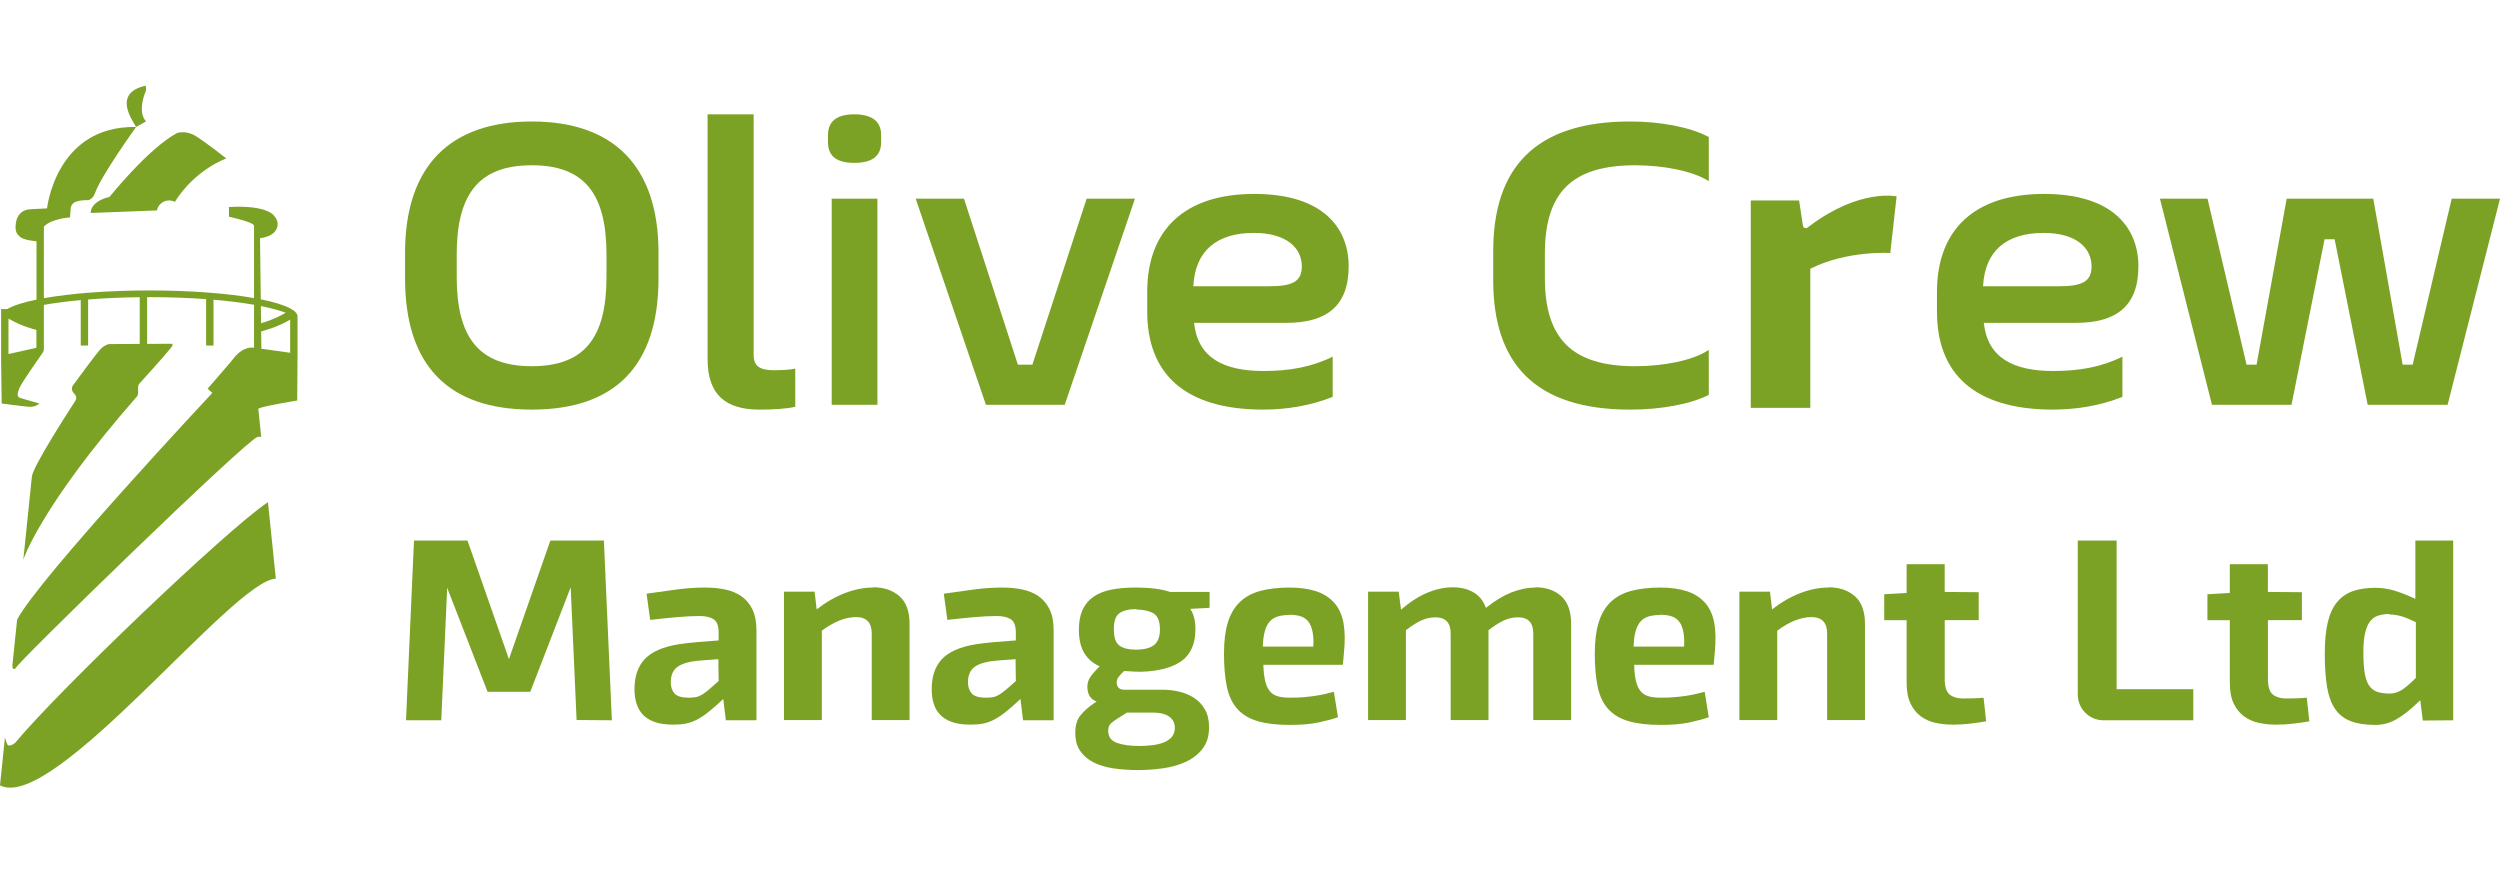 <svg width="146" height="51" viewBox="0 0 146 51" fill="none" xmlns="http://www.w3.org/2000/svg">
<g clip-path="url(#clip0_89_3147)">
<path d="M38.457 14.764V16.251C38.457 21.364 35.917 23.921 31.056 23.921C26.195 23.921 23.655 21.364 23.655 16.251V14.764C23.655 9.675 26.303 7.095 31.056 7.095C35.809 7.095 38.457 9.675 38.457 14.764ZM35.419 16.182V14.857C35.419 11.301 34.117 9.651 31.056 9.651C27.995 9.651 26.672 11.301 26.672 14.857V16.182C26.672 19.738 27.995 21.387 31.056 21.387C34.117 21.387 35.419 19.738 35.419 16.182Z" fill="#7BA224"/>
<path d="M44.013 6.677V20.737C44.013 21.387 44.382 21.62 45.185 21.62C45.684 21.62 46.14 21.597 46.444 21.527V23.758C45.923 23.874 45.163 23.921 44.36 23.921C42.407 23.921 41.322 23.084 41.322 20.969V6.677H44.013V6.677Z" fill="#7BA224"/>
<path d="M48.354 8.303V7.885C48.354 7.048 48.919 6.676 49.895 6.676C50.872 6.676 51.458 7.048 51.458 7.885V8.303C51.458 9.163 50.872 9.512 49.895 9.512C48.919 9.512 48.354 9.163 48.354 8.303ZM48.571 11.603H51.241V23.641H48.571V11.603Z" fill="#7BA224"/>
<path d="M62.179 23.642H57.578L53.476 11.604H56.297L59.444 21.295H60.291L63.46 11.604H66.281L62.179 23.642H62.179Z" fill="#7BA224"/>
<path d="M69.733 18.854C69.95 20.876 71.425 21.666 73.791 21.666C75.311 21.666 76.612 21.433 77.828 20.829V23.177C76.548 23.688 75.159 23.92 73.77 23.92C69.19 23.92 66.998 21.828 66.998 18.203V17.041C66.998 13.416 69.19 11.325 73.249 11.325C77.308 11.325 78.762 13.347 78.762 15.555C78.762 17.902 77.438 18.855 75.116 18.855H69.733L69.733 18.854ZM69.689 16.716H74.116C75.418 16.716 76.026 16.483 76.026 15.554C76.026 14.485 75.136 13.602 73.227 13.602C71.078 13.602 69.798 14.624 69.689 16.716Z" fill="#7BA224"/>
<path d="M90.221 16.228C90.221 19.761 91.784 21.387 95.495 21.387C97.123 21.387 98.859 21.062 99.793 20.435V23.061C98.686 23.618 96.972 23.921 95.192 23.921C89.614 23.921 87.204 21.202 87.204 16.368V14.671C87.204 9.838 89.614 7.095 95.192 7.095C96.972 7.095 98.708 7.421 99.793 8.002V10.582C98.86 9.978 97.123 9.652 95.495 9.652C91.784 9.652 90.221 11.255 90.221 14.811V16.229V16.228Z" fill="#7BA224"/>
<path d="M115.854 18.854C116.071 20.876 117.546 21.666 119.912 21.666C121.431 21.666 122.734 21.433 123.949 20.829V23.177C122.669 23.688 121.279 23.92 119.891 23.92C115.311 23.92 113.119 21.828 113.119 18.203V17.041C113.119 13.416 115.311 11.325 119.37 11.325C123.429 11.325 124.883 13.347 124.883 15.555C124.883 17.902 123.559 18.855 121.237 18.855H115.854L115.854 18.854ZM115.81 16.716H120.237C121.539 16.716 122.147 16.483 122.147 15.554C122.147 14.485 121.257 13.602 119.348 13.602C117.199 13.602 115.919 14.624 115.81 16.716Z" fill="#7BA224"/>
<path d="M138.273 23.642L136.342 13.974H135.755L133.824 23.642H129.179L126.141 11.604H128.919L131.198 21.295H131.784L133.542 11.604H138.599L140.314 21.295H140.9L143.179 11.604H146L142.94 23.642H138.274H138.273Z" fill="#7BA224"/>
<path d="M33.673 42.05L33.328 34.297L30.968 40.4H28.474L26.115 34.327L25.77 42.064H23.711L24.177 31.568H27.302L29.722 38.495L32.141 31.568H35.267L35.733 42.064L33.674 42.049L33.673 42.05Z" fill="#7BA224"/>
<path d="M41.172 34.313C41.593 34.313 41.983 34.35 42.344 34.425C42.705 34.5 43.02 34.63 43.291 34.815C43.561 35 43.776 35.255 43.937 35.58C44.097 35.905 44.177 36.317 44.177 36.817V42.065H42.389L42.239 40.821C41.908 41.131 41.62 41.383 41.375 41.578C41.13 41.773 40.899 41.925 40.684 42.035C40.468 42.145 40.252 42.22 40.037 42.26C39.822 42.3 39.579 42.319 39.308 42.319C38.877 42.319 38.517 42.267 38.227 42.162C37.936 42.057 37.706 41.912 37.535 41.727C37.365 41.543 37.242 41.325 37.167 41.075C37.092 40.825 37.054 40.55 37.054 40.251C37.054 39.501 37.254 38.914 37.656 38.489C38.056 38.064 38.712 37.776 39.624 37.626C39.945 37.576 40.313 37.534 40.729 37.498C41.145 37.463 41.558 37.431 41.968 37.401V36.951C41.968 36.551 41.871 36.289 41.676 36.164C41.48 36.039 41.202 35.976 40.841 35.976C40.451 35.976 40.005 35.999 39.504 36.044C39.002 36.089 38.492 36.142 37.971 36.202L37.76 34.672C38.301 34.592 38.872 34.513 39.474 34.432C40.075 34.352 40.646 34.312 41.187 34.312H41.172V34.313ZM41.953 38.496C41.693 38.516 41.422 38.536 41.142 38.556C40.862 38.575 40.621 38.601 40.421 38.631C39.97 38.711 39.649 38.846 39.459 39.035C39.269 39.225 39.173 39.495 39.173 39.845C39.173 40.115 39.246 40.332 39.391 40.498C39.537 40.662 39.814 40.745 40.226 40.745C40.376 40.745 40.508 40.735 40.624 40.715C40.739 40.695 40.856 40.65 40.977 40.58C41.097 40.51 41.235 40.41 41.39 40.28C41.545 40.151 41.738 39.981 41.968 39.771L41.953 38.496V38.496Z" fill="#7BA224"/>
<path d="M50.985 34.297C51.616 34.297 52.129 34.47 52.525 34.815C52.92 35.16 53.118 35.697 53.118 36.427V42.05H50.909V36.997C50.909 36.357 50.603 36.038 49.993 36.038C49.382 36.038 48.705 36.303 47.994 36.832V42.05H45.785V34.553H47.573L47.693 35.588C48.234 35.168 48.785 34.851 49.346 34.636C49.907 34.421 50.453 34.313 50.984 34.313V34.298L50.985 34.297Z" fill="#7BA224"/>
<path d="M58.528 34.313C58.949 34.313 59.339 34.35 59.7 34.425C60.061 34.5 60.377 34.63 60.647 34.815C60.917 35 61.133 35.255 61.293 35.58C61.453 35.905 61.533 36.317 61.533 36.817V42.065H59.745L59.595 40.821C59.265 41.131 58.977 41.383 58.731 41.578C58.486 41.773 58.255 41.925 58.04 42.035C57.824 42.145 57.609 42.22 57.394 42.26C57.178 42.3 56.935 42.319 56.665 42.319C56.234 42.319 55.873 42.267 55.583 42.162C55.292 42.057 55.062 41.912 54.892 41.727C54.721 41.543 54.599 41.325 54.523 41.075C54.448 40.825 54.411 40.55 54.411 40.251C54.411 39.501 54.611 38.914 55.012 38.489C55.413 38.064 56.069 37.776 56.98 37.626C57.301 37.576 57.669 37.534 58.085 37.498C58.501 37.463 58.914 37.431 59.325 37.401V36.951C59.325 36.551 59.227 36.289 59.032 36.164C58.837 36.039 58.558 35.976 58.198 35.976C57.807 35.976 57.361 35.999 56.86 36.044C56.359 36.089 55.848 36.142 55.327 36.202L55.117 34.672C55.657 34.592 56.228 34.513 56.83 34.432C57.431 34.352 58.002 34.312 58.543 34.312H58.528V34.313ZM59.309 38.496C59.049 38.516 58.779 38.536 58.498 38.556C58.218 38.575 57.977 38.601 57.777 38.631C57.327 38.711 57.005 38.846 56.815 39.035C56.625 39.225 56.53 39.495 56.53 39.845C56.53 40.115 56.602 40.332 56.748 40.498C56.893 40.662 57.171 40.745 57.582 40.745C57.732 40.745 57.865 40.735 57.98 40.715C58.095 40.695 58.213 40.65 58.333 40.58C58.454 40.51 58.591 40.41 58.746 40.28C58.902 40.151 59.094 39.981 59.325 39.771L59.309 38.496V38.496Z" fill="#7BA224"/>
<path d="M66.342 34.313C67.163 34.313 67.825 34.398 68.326 34.568H70.64V35.497L69.513 35.557C69.713 35.867 69.813 36.257 69.813 36.726C69.813 37.576 69.55 38.196 69.025 38.585C68.499 38.975 67.72 39.19 66.688 39.23C66.547 39.23 66.402 39.227 66.252 39.223C66.102 39.218 65.901 39.205 65.651 39.185C65.49 39.336 65.375 39.461 65.305 39.56C65.235 39.66 65.205 39.77 65.215 39.89C65.235 40.149 65.385 40.28 65.666 40.28H67.92C68.23 40.28 68.546 40.317 68.867 40.392C69.187 40.467 69.478 40.589 69.738 40.759C69.999 40.929 70.21 41.155 70.369 41.434C70.529 41.714 70.609 42.059 70.609 42.469C70.609 42.978 70.484 43.396 70.234 43.721C69.983 44.045 69.66 44.3 69.265 44.485C68.869 44.67 68.423 44.798 67.927 44.867C67.431 44.937 66.943 44.972 66.462 44.972C65.981 44.972 65.487 44.94 65.042 44.875C64.596 44.81 64.208 44.695 63.877 44.53C63.547 44.365 63.284 44.142 63.089 43.863C62.893 43.583 62.796 43.228 62.796 42.798C62.796 42.369 62.896 42.029 63.097 41.779C63.297 41.529 63.568 41.289 63.908 41.059L64.043 40.969C63.703 40.849 63.522 40.579 63.502 40.159C63.493 39.929 63.55 39.722 63.676 39.537C63.801 39.352 63.983 39.145 64.224 38.914C63.834 38.744 63.533 38.487 63.323 38.142C63.112 37.797 63.007 37.34 63.007 36.77C63.007 36.31 63.08 35.923 63.225 35.608C63.37 35.293 63.585 35.038 63.871 34.843C64.156 34.649 64.507 34.511 64.923 34.431C65.339 34.351 65.817 34.311 66.358 34.311H66.343L66.342 34.313ZM65.41 41.87C65.18 42.01 65.007 42.129 64.892 42.23C64.777 42.329 64.719 42.48 64.719 42.679C64.719 43.029 64.889 43.264 65.23 43.384C65.57 43.505 66.007 43.565 66.538 43.565C66.798 43.565 67.051 43.549 67.296 43.519C67.542 43.489 67.762 43.437 67.957 43.362C68.153 43.287 68.311 43.179 68.43 43.04C68.551 42.899 68.611 42.725 68.611 42.515C68.611 42.345 68.575 42.203 68.505 42.087C68.435 41.973 68.34 41.88 68.22 41.81C68.1 41.74 67.965 41.69 67.814 41.66C67.664 41.63 67.508 41.614 67.348 41.614H65.815L65.409 41.87H65.41ZM66.372 35.572C65.922 35.572 65.585 35.654 65.366 35.819C65.145 35.984 65.04 36.301 65.05 36.771C65.05 37.231 65.157 37.541 65.373 37.7C65.588 37.861 65.907 37.94 66.327 37.94C66.808 37.94 67.163 37.851 67.394 37.671C67.624 37.49 67.74 37.185 67.74 36.756C67.74 36.276 67.612 35.964 67.357 35.818C67.101 35.673 66.778 35.601 66.388 35.601L66.372 35.571V35.572Z" fill="#7BA224"/>
<path d="M75.313 34.313C75.894 34.313 76.405 34.382 76.846 34.523C77.287 34.663 77.647 34.893 77.928 35.212C78.199 35.523 78.376 35.917 78.462 36.397C78.547 36.877 78.555 37.461 78.484 38.151L78.424 38.826H73.781C73.791 39.206 73.826 39.521 73.886 39.771C73.946 40.021 74.036 40.219 74.156 40.363C74.277 40.508 74.432 40.609 74.622 40.663C74.812 40.718 75.048 40.745 75.328 40.745C75.629 40.745 75.897 40.736 76.132 40.715C76.368 40.696 76.585 40.67 76.786 40.641C76.986 40.611 77.177 40.575 77.357 40.535C77.537 40.496 77.718 40.45 77.898 40.401L78.138 41.885C77.828 41.995 77.447 42.097 76.996 42.193C76.545 42.288 75.989 42.335 75.328 42.335C74.577 42.335 73.953 42.262 73.457 42.117C72.961 41.973 72.566 41.737 72.27 41.413C71.975 41.088 71.769 40.66 71.654 40.131C71.539 39.601 71.481 38.946 71.481 38.167C71.481 37.447 71.556 36.843 71.707 36.352C71.857 35.863 72.09 35.465 72.406 35.16C72.722 34.855 73.121 34.638 73.608 34.508C74.093 34.379 74.667 34.313 75.328 34.313H75.313V34.313ZM75.283 35.917C75.032 35.917 74.814 35.945 74.629 36C74.443 36.055 74.288 36.15 74.163 36.285C74.037 36.419 73.94 36.607 73.87 36.847C73.8 37.087 73.76 37.392 73.75 37.762H76.695C76.715 37.432 76.703 37.152 76.658 36.922C76.612 36.692 76.545 36.507 76.455 36.367C76.345 36.197 76.195 36.077 76.004 36.007C75.814 35.937 75.579 35.902 75.298 35.902L75.283 35.917Z" fill="#7BA224"/>
<path d="M89.665 34.297C90.286 34.297 90.789 34.47 91.174 34.815C91.56 35.16 91.753 35.697 91.753 36.427V42.05H89.543V36.997C89.543 36.367 89.248 36.052 88.657 36.052C88.376 36.052 88.105 36.11 87.845 36.225C87.585 36.34 87.28 36.532 86.929 36.802V42.05H84.719V36.998C84.719 36.368 84.424 36.053 83.833 36.053C83.552 36.053 83.281 36.111 83.021 36.225C82.761 36.34 82.456 36.533 82.105 36.803V42.051H79.896V34.554H81.684L81.82 35.604C82.341 35.154 82.854 34.824 83.36 34.614C83.866 34.404 84.36 34.299 84.841 34.299C85.322 34.299 85.714 34.397 86.05 34.592C86.386 34.786 86.629 35.089 86.779 35.499C87.291 35.089 87.784 34.789 88.26 34.599C88.736 34.409 89.209 34.314 89.68 34.314L89.665 34.299V34.297Z" fill="#7BA224"/>
<path d="M96.968 34.313C97.549 34.313 98.059 34.382 98.501 34.523C98.941 34.663 99.302 34.893 99.583 35.212C99.853 35.523 100.031 35.917 100.116 36.397C100.201 36.877 100.209 37.461 100.139 38.151L100.079 38.826H95.435C95.445 39.206 95.481 39.521 95.54 39.771C95.6 40.021 95.691 40.219 95.811 40.363C95.931 40.508 96.087 40.609 96.277 40.663C96.467 40.718 96.703 40.745 96.983 40.745C97.283 40.745 97.551 40.736 97.787 40.715C98.022 40.696 98.24 40.67 98.441 40.641C98.641 40.611 98.832 40.575 99.012 40.535C99.192 40.496 99.372 40.45 99.553 40.401L99.793 41.885C99.482 41.995 99.101 42.097 98.651 42.193C98.2 42.288 97.644 42.335 96.983 42.335C96.231 42.335 95.608 42.262 95.112 42.117C94.615 41.973 94.22 41.737 93.925 41.413C93.629 41.088 93.423 40.66 93.309 40.131C93.194 39.601 93.136 38.946 93.136 38.167C93.136 37.447 93.211 36.843 93.362 36.352C93.511 35.863 93.744 35.465 94.06 35.16C94.376 34.855 94.776 34.638 95.262 34.508C95.748 34.379 96.322 34.313 96.983 34.313H96.968V34.313ZM96.937 35.917C96.687 35.917 96.469 35.945 96.283 36C96.098 36.055 95.942 36.15 95.817 36.285C95.692 36.419 95.594 36.607 95.525 36.847C95.454 37.087 95.414 37.392 95.404 37.762H98.35C98.37 37.432 98.357 37.152 98.312 36.922C98.267 36.692 98.2 36.507 98.11 36.367C97.999 36.197 97.849 36.077 97.659 36.007C97.469 35.937 97.233 35.902 96.953 35.902L96.937 35.917Z" fill="#7BA224"/>
<path d="M106.78 34.297C107.411 34.297 107.924 34.47 108.32 34.815C108.716 35.16 108.914 35.697 108.914 36.427V42.05H106.704V36.997C106.704 36.357 106.398 36.038 105.788 36.038C105.177 36.038 104.5 36.303 103.789 36.832V42.05H101.58V34.553H103.368L103.488 35.588C104.029 35.168 104.58 34.851 105.141 34.636C105.702 34.421 106.248 34.313 106.779 34.313V34.298L106.78 34.297Z" fill="#7BA224"/>
<path d="M115.556 34.582V36.217H113.572V39.651C113.572 40.11 113.67 40.415 113.865 40.565C114.061 40.715 114.313 40.791 114.624 40.791C114.804 40.791 115 40.788 115.21 40.783C115.421 40.779 115.63 40.766 115.841 40.746L115.991 42.125C115.711 42.175 115.402 42.22 115.067 42.26C114.731 42.3 114.393 42.32 114.052 42.32C113.711 42.32 113.363 42.285 113.038 42.215C112.712 42.145 112.424 42.018 112.174 41.833C111.923 41.648 111.723 41.398 111.572 41.084C111.422 40.769 111.347 40.361 111.347 39.862V36.218H110.039V34.704L111.091 34.644L111.347 34.629V32.949H113.57V34.569L115.554 34.584L115.556 34.582Z" fill="#7BA224"/>
<path d="M128.088 40.25V42.064H122.835C122.01 42.064 121.341 41.389 121.341 40.556V31.569H123.611V40.25H128.088V40.25Z" fill="#7BA224"/>
<path d="M134.43 34.582V36.217H132.447V39.651C132.447 40.11 132.545 40.415 132.739 40.565C132.935 40.715 133.187 40.791 133.498 40.791C133.678 40.791 133.874 40.788 134.084 40.783C134.295 40.779 134.505 40.766 134.715 40.746L134.865 42.125C134.585 42.175 134.276 42.22 133.941 42.26C133.605 42.3 133.267 42.32 132.926 42.32C132.585 42.32 132.237 42.285 131.912 42.215C131.586 42.145 131.298 42.018 131.048 41.833C130.797 41.648 130.597 41.398 130.447 41.084C130.296 40.769 130.221 40.361 130.221 39.862V36.218H128.914V34.704L129.966 34.644L130.221 34.629V32.949H132.445V34.569L134.428 34.584L134.43 34.582Z" fill="#7BA224"/>
<path d="M141.493 42.08L141.343 40.895C141.062 41.165 140.809 41.39 140.584 41.57C140.359 41.75 140.143 41.898 139.938 42.012C139.733 42.127 139.532 42.21 139.336 42.26C139.141 42.309 138.938 42.335 138.728 42.335C138.147 42.335 137.666 42.262 137.285 42.117C136.904 41.973 136.601 41.737 136.376 41.413C136.15 41.088 135.993 40.66 135.903 40.131C135.813 39.601 135.767 38.946 135.767 38.167C135.767 37.447 135.824 36.843 135.94 36.352C136.055 35.863 136.236 35.468 136.481 35.168C136.726 34.868 137.034 34.653 137.405 34.523C137.776 34.393 138.217 34.328 138.728 34.328C139.098 34.328 139.467 34.383 139.833 34.493C140.198 34.603 140.606 34.763 141.057 34.972V31.569H143.266V42.065L141.493 42.08L141.493 42.08ZM139.554 35.857C139.284 35.857 139.051 35.892 138.856 35.962C138.66 36.032 138.502 36.154 138.382 36.329C138.261 36.504 138.171 36.734 138.111 37.019C138.052 37.304 138.021 37.656 138.021 38.076C138.021 38.546 138.044 38.936 138.089 39.245C138.134 39.556 138.214 39.805 138.329 39.995C138.444 40.185 138.602 40.317 138.802 40.392C139.002 40.467 139.253 40.504 139.554 40.504C139.794 40.504 140.022 40.439 140.237 40.31C140.452 40.18 140.735 39.94 141.086 39.59V36.336C140.735 36.166 140.447 36.049 140.222 35.984C139.996 35.919 139.769 35.887 139.538 35.887L139.554 35.857H139.554Z" fill="#7BA224"/>
<path d="M16.109 33.795C13.633 33.855 3.115 47.492 0 45.865L0.289 43.069C0.418 43.51 0.446 43.56 0.577 43.537C0.716 43.513 0.841 43.436 0.932 43.327C3.399 40.355 13.243 30.924 15.648 29.325L16.109 33.795ZM16.128 33.795C16.122 33.795 16.116 33.795 16.109 33.795L16.128 33.795ZM17.306 18.68C17.353 18.744 17.377 18.81 17.377 18.876V18.484C17.377 18.55 17.353 18.616 17.306 18.68ZM17.306 18.68C17.353 18.744 17.377 18.81 17.377 18.876V20.683L17.356 23.391C17.356 23.391 15.204 23.74 15.085 23.874L15.255 25.518C15.255 25.518 15.193 25.49 15.041 25.518C14.445 25.626 0.672 39.019 0.926 39.014C0.926 39.014 0.699 39.216 0.726 38.834V38.833L0.999 36.189C2.235 33.798 12.402 22.945 12.402 22.945L12.123 22.703L13.406 21.217C13.495 21.114 13.579 21.009 13.663 20.902C13.829 20.689 14.257 20.233 14.836 20.305V17.798C14.151 17.678 13.351 17.578 12.468 17.503V20.181H12.037V17.469C11.015 17.395 9.896 17.353 8.721 17.353C8.678 17.353 8.635 17.353 8.592 17.354V20.083L10.071 20.076V20.181C10.068 20.202 10.014 20.275 9.926 20.383C9.531 20.87 8.448 22.065 8.144 22.399C8.093 22.456 8.064 22.53 8.064 22.607V22.957C8.064 23.036 8.035 23.113 7.983 23.172C2.365 29.573 1.361 32.683 1.361 32.683L1.865 27.806C1.967 27.18 3.925 24.137 4.41 23.39C4.475 23.291 4.469 23.161 4.396 23.068L4.267 22.902C4.177 22.787 4.174 22.626 4.26 22.508C4.629 22.005 5.587 20.705 5.821 20.442C5.863 20.395 5.905 20.353 5.946 20.318C6.184 20.109 6.376 20.094 6.376 20.094L8.161 20.085V17.356C7.092 17.369 6.075 17.415 5.146 17.489V20.181H4.716V17.526C3.916 17.599 3.19 17.694 2.562 17.806V20.406C2.562 20.467 2.543 20.527 2.509 20.577C2.279 20.902 1.387 22.175 1.183 22.566C1.074 22.777 1.039 22.931 1.032 23.036C1.026 23.131 1.089 23.217 1.18 23.243L2.303 23.565H2.302C2.289 23.578 2.066 23.79 1.689 23.757C1.302 23.724 0.098 23.565 0.098 23.565L0.065 21.051V18.049H0.424C0.772 17.844 1.36 17.656 2.132 17.497V14.09C2.132 14.09 1.32 14.032 1.14 13.802C1.001 13.696 0.912 13.529 0.912 13.34C0.912 13.34 0.813 12.269 1.78 12.219L2.748 12.169C2.748 12.169 3.257 7.332 7.949 7.415C7.949 7.415 5.895 10.272 5.555 11.264C5.519 11.37 5.462 11.468 5.386 11.548C5.376 11.559 5.367 11.568 5.358 11.578C5.285 11.652 5.186 11.692 5.082 11.691C4.917 11.689 4.635 11.7 4.415 11.787C4.251 11.851 4.139 12.004 4.127 12.181C4.102 12.544 4.09 12.696 4.09 12.696C4.09 12.696 2.993 12.763 2.562 13.237V17.414C4.132 17.135 6.311 16.962 8.721 16.962C11.13 16.962 13.27 17.132 14.836 17.407V13.185C14.836 12.974 13.372 12.656 13.372 12.656V12.09C15.697 11.96 16.023 12.627 16.023 12.627H16.022C16.141 12.745 16.214 12.909 16.214 13.091C16.214 13.245 16.161 13.387 16.072 13.499C16.07 13.501 16.069 13.504 16.067 13.506C15.793 13.863 15.185 13.907 15.185 13.907V13.914L15.229 17.48C15.989 17.633 16.579 17.812 16.946 18.009C17.226 18.159 17.377 18.318 17.377 18.484C17.377 18.55 17.353 18.616 17.306 18.68ZM2.126 19.264C2.126 19.264 1.314 19.087 0.495 18.607V20.675L2.126 20.312V19.264ZM2.132 17.888C1.603 17.997 1.161 18.119 0.823 18.252C1.489 18.641 2.132 18.785 2.132 18.785V17.888ZM15.246 18.876C15.428 18.825 16.089 18.627 16.684 18.262C16.302 18.124 15.819 17.991 15.234 17.873L15.235 17.964L15.246 18.876ZM16.946 18.669C16.212 19.102 15.417 19.313 15.252 19.355L15.254 19.476V19.483L15.255 19.608L15.259 19.873L15.26 20.006L15.265 20.398H15.267V20.366L16.946 20.601V18.669ZM0.823 18.252C1.489 18.641 2.132 18.785 2.132 18.785V17.888C1.603 17.997 1.161 18.119 0.823 18.252ZM16.946 20.616V20.601V20.616ZM0.823 18.252C1.489 18.641 2.132 18.785 2.132 18.785V17.888C1.603 17.997 1.161 18.119 0.823 18.252ZM16.684 18.262C16.695 18.256 16.705 18.25 16.715 18.243L16.684 18.262ZM15.197 18.889C15.197 18.889 15.215 18.884 15.246 18.876L15.197 18.889ZM15.221 19.362C15.221 19.362 15.232 19.359 15.252 19.355L15.221 19.362ZM8.51 5.325C8.51 5.325 8.551 5.283 8.51 5C6.605 5.433 7.668 6.932 7.949 7.415L8.528 7.09C7.986 6.499 8.51 5.325 8.51 5.325ZM11.39 7.921C10.841 7.598 10.346 7.765 10.346 7.765C8.675 8.654 6.398 11.497 6.398 11.497C5.222 11.785 5.299 12.438 5.299 12.438L9.162 12.289C9.231 11.956 9.523 11.705 9.873 11.705C9.994 11.705 10.108 11.735 10.208 11.789C10.21 11.788 10.212 11.786 10.214 11.785C11.401 9.886 13.216 9.254 13.216 9.254C13.216 9.254 11.94 8.243 11.39 7.921Z" fill="#7BA224"/>
<path d="M110.762 11.468L110.392 14.777C110.392 14.777 107.889 14.607 105.722 15.693V23.818H102.245V11.706H105.067L105.292 13.18C105.311 13.309 105.461 13.369 105.564 13.29C105.617 13.248 105.67 13.209 105.723 13.169C108.62 11.001 110.762 11.468 110.762 11.468H110.762Z" fill="#7BA224"/>
</g>
<defs>
<clipPath id="clip0_89_3147">
<rect width="146" height="41" fill="white" transform="translate(0 5)"/>
</clipPath>
</defs>
</svg>
